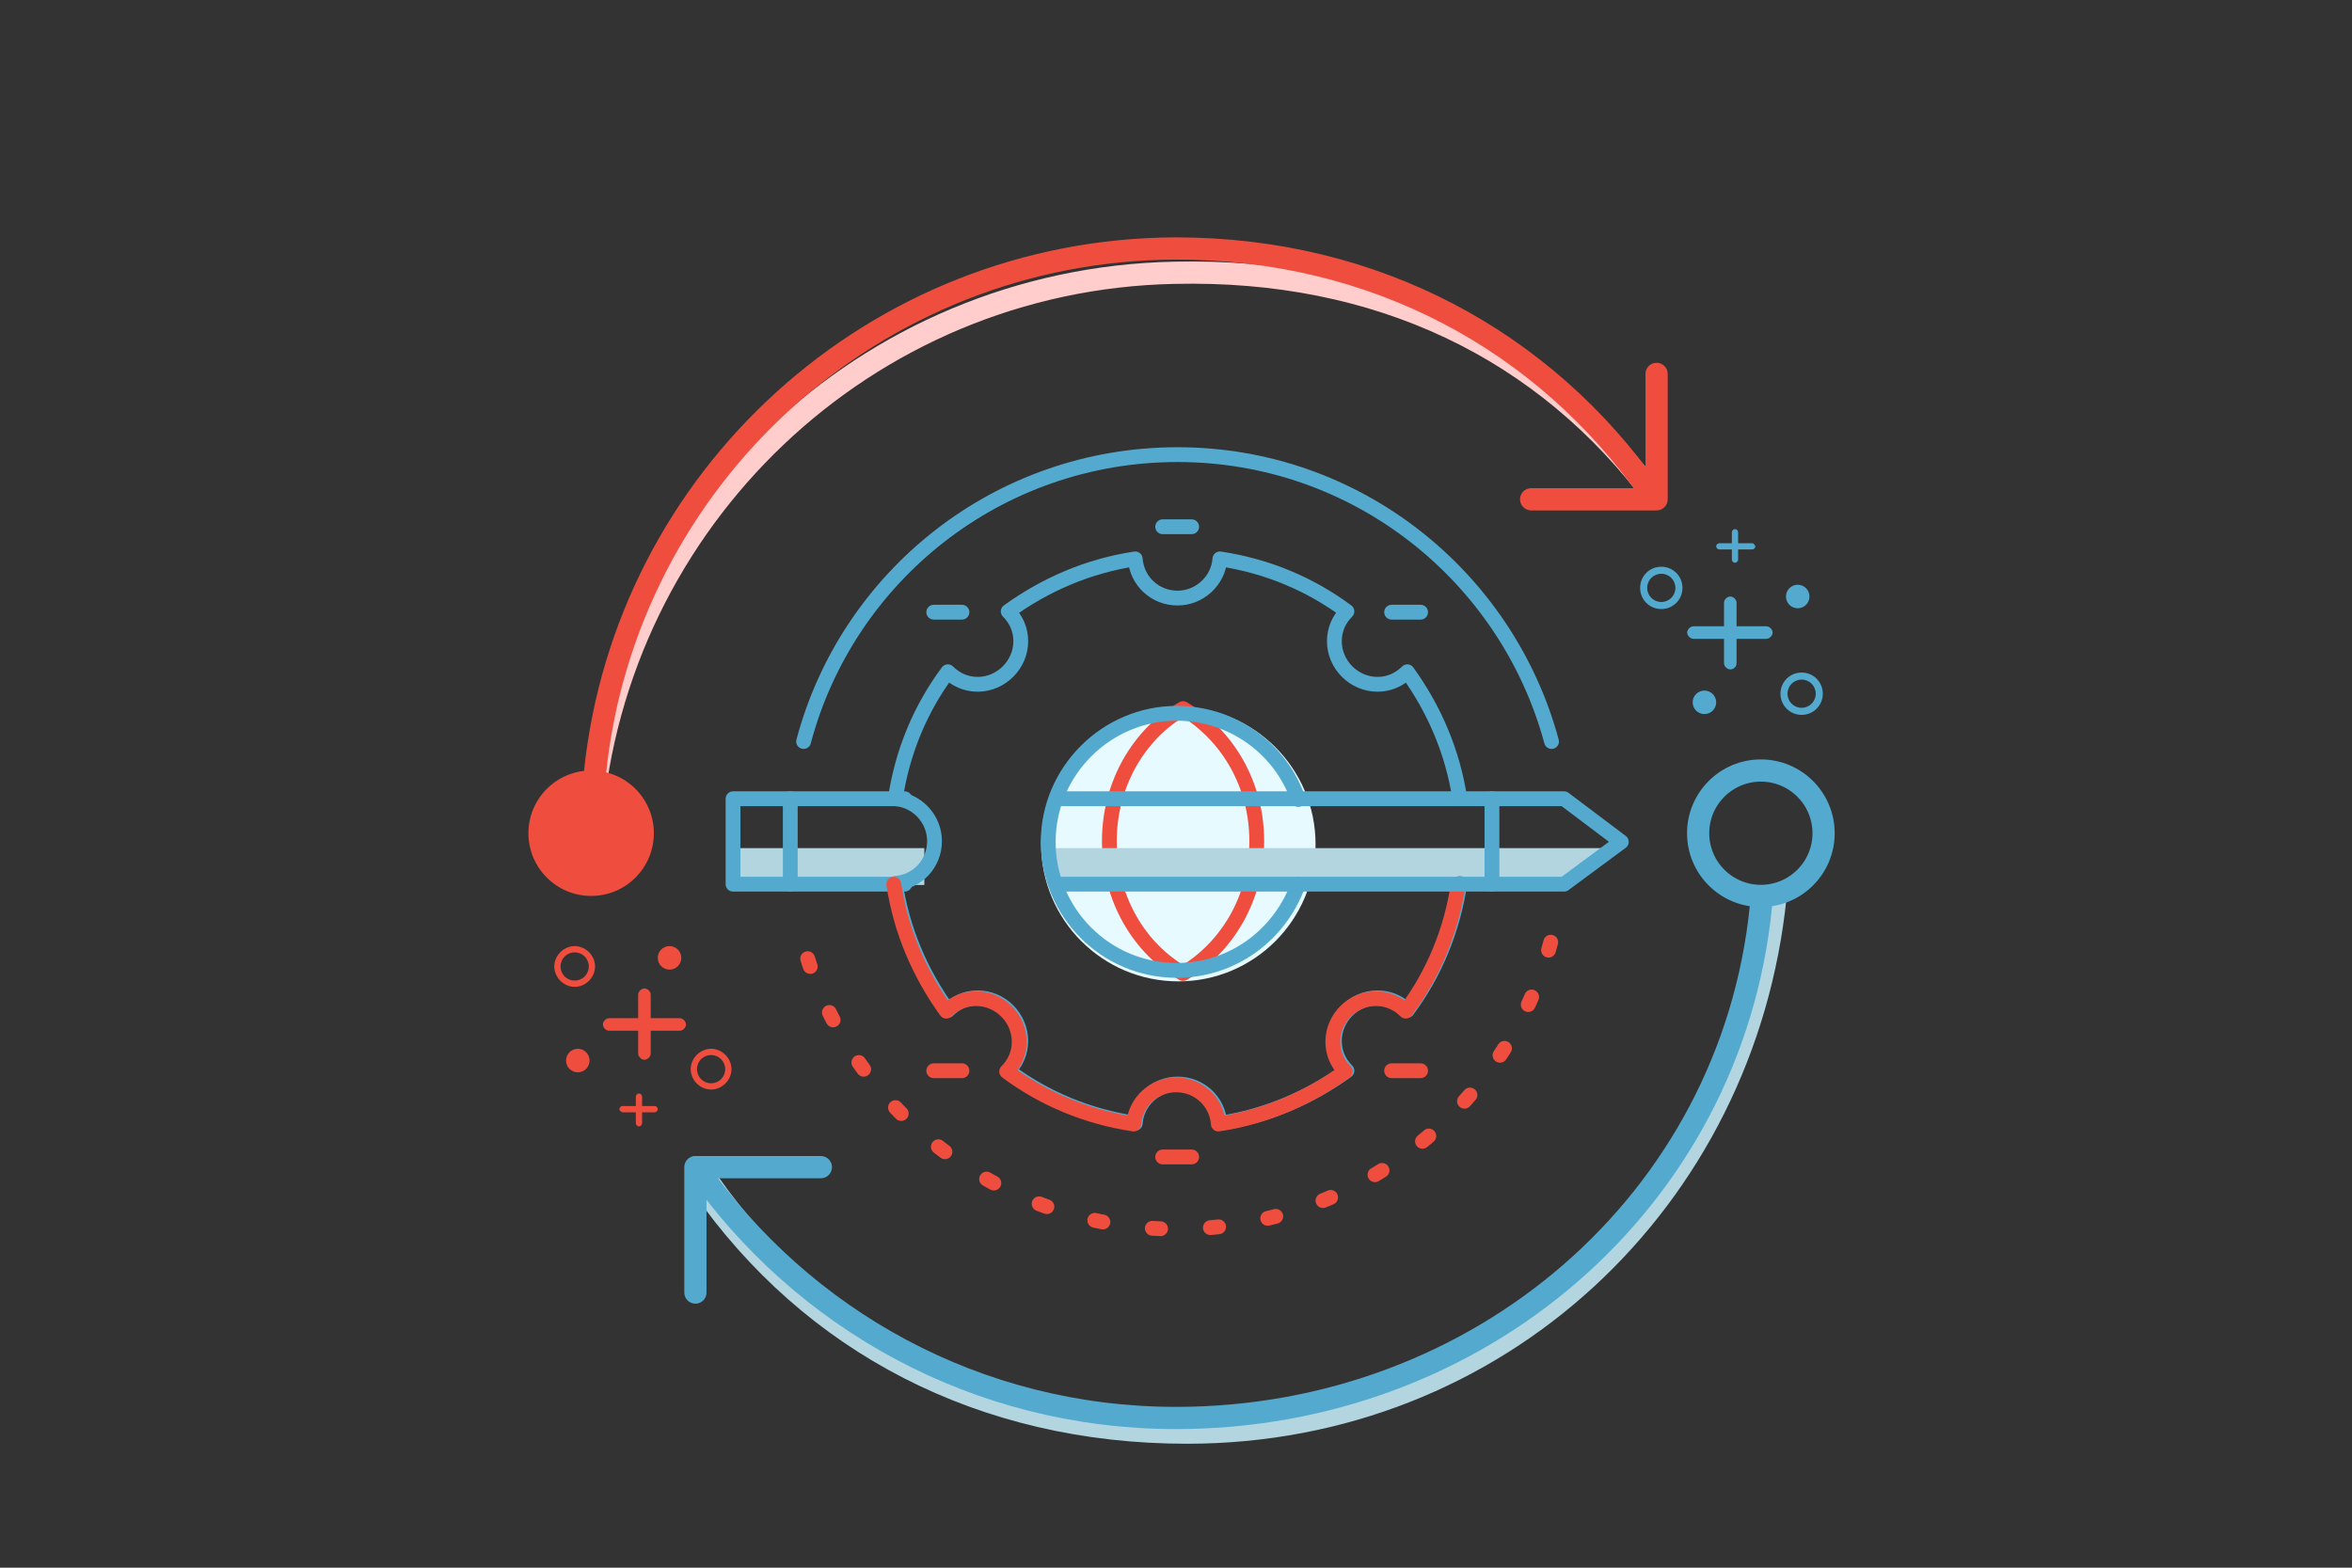 <?xml version="1.0" encoding="utf-8"?>
<!-- Generator: Adobe Illustrator 18.0.0, SVG Export Plug-In . SVG Version: 6.00 Build 0)  -->
<!DOCTYPE svg PUBLIC "-//W3C//DTD SVG 1.1//EN" "http://www.w3.org/Graphics/SVG/1.1/DTD/svg11.dtd">
<svg version="1.1" id="图层_1" xmlns="http://www.w3.org/2000/svg" xmlns:xlink="http://www.w3.org/1999/xlink" x="0px" y="0px"
	 viewBox="0 0 300 200" enable-background="new 0 0 300 200" xml:space="preserve">
<rect x="0" y="0" width="300" height="200" fill="#333333" stroke="none"/>
<g>
	<g>
		<circle id="_Ellipse_3_1_" fill="#E6FAFF" cx="150.3" cy="107.7" r="17.5"/>
		<path fill="none" stroke="#EF4E3F" stroke-width="1.889" stroke-linecap="round" stroke-linejoin="round" d="M150.9,90.4
			c-5.6,3.2-9.4,9.6-9.4,16.9s3.8,13.7,9.4,16.9c5.6-3.3,9.4-9.6,9.4-16.9C160.3,100,156.5,93.7,150.9,90.4z"/>
	</g>
	<rect x="93.3" y="108.2" fill="#B3D5E0" width="24.6" height="4.7"/>
	<polygon fill="#B3D5E0" points="200.1,112.9 133.9,112.9 133.9,108.2 205.7,108.2 	"/>
	<path fill="none" stroke="#B3D5E0" stroke-width="3.778" stroke-miterlimit="10" d="M226,114.3c-3.9,38.5-35.1,68-74.6,68
		c-26,0-47.6-11.4-61.4-31.2"/>
	<path fill="none" stroke="#FFCDCC" stroke-width="2.833" stroke-linejoin="round" d="M75.4,105c3.1-38.6,34.9-69.4,74.4-70.2
		c25.9-0.6,47.3,9.6,61.6,29"/>
	<circle fill="#53AACE" cx="229.3" cy="76.1" r="1.5"/>
	<circle fill="#53AACE" cx="217.4" cy="89.6" r="1.5"/>
	<path fill="#53AACE" d="M211.9,72.7v-0.4c-1.5,0-2.7,1.2-2.7,2.7c0,1.5,1.2,2.7,2.7,2.7s2.7-1.2,2.7-2.7c0-1.5-1.2-2.7-2.7-2.7v0.9
		c1,0,1.8,0.8,1.8,1.8c0,1-0.8,1.8-1.8,1.8c-1,0-1.8-0.8-1.8-1.8c0-1,0.8-1.8,1.8-1.8l0,0L211.9,72.7z"/>
	<path fill="#53AACE" d="M229.8,86.2v-0.4c-1.5,0-2.7,1.2-2.7,2.7c0,1.5,1.2,2.7,2.7,2.7c1.5,0,2.7-1.2,2.7-2.7
		c0-1.5-1.2-2.7-2.7-2.7v0.9c1,0,1.8,0.8,1.8,1.8s-0.8,1.8-1.8,1.8c-1,0-1.8-0.8-1.8-1.8c0-1,0.8-1.8,1.8-1.8l0,0L229.8,86.2z"/>
	<circle fill="#EF4E3F" cx="75.4" cy="106.3" r="8"/>
	
		<circle fill="none" stroke="#53AACE" stroke-width="2.833" stroke-linecap="round" stroke-linejoin="round" cx="224.6" cy="106.3" r="8"/>
	<polyline fill="none" stroke="#EF4E3F" stroke-width="2.833" stroke-linecap="round" stroke-linejoin="round" points="211.3,47.7 
		211.3,63.7 195.3,63.7 	"/>
	<polyline fill="none" stroke="#53AACE" stroke-width="2.833" stroke-linecap="round" stroke-linejoin="round" points="88.7,164.9 
		88.7,148.9 104.7,148.9 	"/>
	<path fill="none" stroke="#53AACE" stroke-width="2.833" stroke-linecap="round" stroke-linejoin="round" d="M224.6,115.7
		c-3.8,37.6-36,65.2-74.6,65.2c-25.4,0-47.7-12.6-61.2-32"/>
	<path fill="none" stroke="#EF4E3F" stroke-width="2.833" stroke-linecap="round" stroke-linejoin="round" d="M75.9,98.5
		c3.9-37.5,35.6-66.7,74.1-66.8c25.4,0,47,11.8,60.5,31.1"/>
	<g>
		<g>
			
				<polyline fill="none" stroke="#53AACE" stroke-width="1.889" stroke-linecap="round" stroke-linejoin="round" stroke-miterlimit="10" points="
				115.4,112.8 93.5,112.8 93.5,101.9 115.4,101.9 			"/>
			
				<line fill="none" stroke="#53AACE" stroke-width="1.889" stroke-linecap="round" stroke-linejoin="round" stroke-miterlimit="10" x1="100.8" y1="101.9" x2="100.8" y2="112.8"/>
			<g>
				
					<path fill="none" stroke="#53AACE" stroke-width="1.889" stroke-linecap="round" stroke-linejoin="round" stroke-miterlimit="10" d="
					M186.2,101.9c-0.9-6-3.3-11.5-6.7-16.2c-1,1-2.3,1.6-3.8,1.6c-3,0-5.5-2.5-5.5-5.5c0-1.5,0.6-2.8,1.6-3.8
					c-4.7-3.5-10.2-5.8-16.2-6.7c-0.2,2.8-2.6,5-5.4,5c-2.9,0-5.2-2.2-5.4-5c-6,0.9-11.5,3.3-16.2,6.7c1,1,1.6,2.3,1.6,3.8
					c0,3-2.5,5.5-5.5,5.5c-1.5,0-2.8-0.6-3.8-1.6c-3.5,4.7-5.8,10.2-6.7,16.2c2.8,0.2,5,2.6,5,5.4c0,2.9-2.2,5.2-5,5.4
					c0.9,6,3.3,11.5,6.7,16.2c1-1,2.3-1.6,3.8-1.6c3,0,5.5,2.5,5.5,5.5c0,1.5-0.6,2.8-1.6,3.8c4.7,3.5,10.2,5.8,16.2,6.7
					c0.2-2.8,2.6-5,5.4-5c2.9,0,5.2,2.2,5.4,5c6-0.9,11.5-3.3,16.2-6.7c-1-1-1.6-2.3-1.6-3.8c0-3,2.5-5.5,5.5-5.5
					c1.5,0,2.8,0.6,3.8,1.6c3.5-4.7,5.8-10.2,6.7-16.2"/>
				
					<path fill="none" stroke="#53AACE" stroke-width="1.889" stroke-linecap="round" stroke-linejoin="round" stroke-miterlimit="10" d="
					M165.6,112.8c-2.3,6.4-8.3,11-15.5,11c-9.1,0-16.4-7.4-16.4-16.4s7.4-16.4,16.4-16.4c7.2,0,13.3,4.6,15.5,11"/>
				<path fill="none" stroke="#EF4E3F" stroke-width="1.889" stroke-linecap="round" stroke-linejoin="round" d="M114,112.8
					c0.9,6,3.3,11.5,6.7,16.2c1-1,2.3-1.6,3.8-1.6c3,0,5.5,2.5,5.5,5.5c0,1.5-0.6,2.8-1.6,3.8c4.7,3.5,10.2,5.8,16.2,6.7
					c0.2-2.8,2.6-5,5.4-5c2.9,0,5.2,2.2,5.4,5c6-0.9,11.5-3.3,16.2-6.7c-1-1-1.6-2.3-1.6-3.8c0-3,2.5-5.5,5.5-5.5
					c1.5,0,2.8,0.6,3.8,1.6c3.5-4.7,5.8-10.2,6.7-16.2"/>
			</g>
			<g>
				
					<polyline fill="none" stroke="#53AACE" stroke-width="1.889" stroke-linecap="round" stroke-linejoin="round" stroke-miterlimit="10" points="
					135.5,101.9 199.5,101.9 206.8,107.4 199.5,112.8 135.5,112.8 				"/>
			</g>
			
				<line fill="none" stroke="#53AACE" stroke-width="1.889" stroke-linecap="round" stroke-linejoin="round" stroke-miterlimit="10" x1="177.5" y1="78.1" x2="181.2" y2="78.1"/>
			
				<line fill="none" stroke="#EF4E3F" stroke-width="1.889" stroke-linecap="round" stroke-linejoin="round" x1="177.5" y1="136.6" x2="181.2" y2="136.6"/>
			
				<line fill="none" stroke="#53AACE" stroke-width="1.889" stroke-linecap="round" stroke-linejoin="round" stroke-miterlimit="10" x1="148.3" y1="67.2" x2="152" y2="67.2"/>
			
				<line fill="none" stroke="#EF4E3F" stroke-width="1.889" stroke-linecap="round" stroke-linejoin="round" x1="148.3" y1="147.6" x2="152" y2="147.6"/>
			
				<line fill="none" stroke="#53AACE" stroke-width="1.889" stroke-linecap="round" stroke-linejoin="round" stroke-miterlimit="10" x1="119.1" y1="78.1" x2="122.7" y2="78.1"/>
			
				<line fill="none" stroke="#EF4E3F" stroke-width="1.889" stroke-linecap="round" stroke-linejoin="round" x1="119.1" y1="136.6" x2="122.7" y2="136.6"/>
			
				<line fill="none" stroke="#53AACE" stroke-width="1.889" stroke-linecap="round" stroke-linejoin="round" stroke-miterlimit="10" x1="190.3" y1="112.8" x2="190.3" y2="101.9"/>
			
				<path fill="none" stroke="#53AACE" stroke-width="1.889" stroke-linecap="round" stroke-linejoin="round" stroke-miterlimit="10" d="
				M102.5,94.6c5.6-21.1,24.8-36.6,47.7-36.6c22.8,0,42,15.5,47.7,36.6"/>
			
				<path fill="none" stroke="#EF4E3F" stroke-width="1.889" stroke-linecap="round" stroke-miterlimit="10" stroke-dasharray="1.058,6.356" d="
				M197.8,120.2c-5.6,21.1-24.8,36.6-47.7,36.6c-22.8,0-42-15.5-47.7-36.6"/>
		</g>
	</g>
	<g>
		<path fill="#53AACE" d="M225.3,79.9l-9.3,0c-0.4,0-0.8,0.4-0.8,0.8c0,0.4,0.4,0.8,0.8,0.8l9.3,0c0.4,0,0.8-0.4,0.8-0.8
			C226.1,80.3,225.7,79.9,225.3,79.9"/>
		<path fill="#53AACE" d="M221.5,84.6l0-7.7c0-0.4-0.4-0.8-0.8-0.8c-0.4,0-0.8,0.4-0.8,0.8l0,7.7c0,0.4,0.4,0.8,0.8,0.8
			C221.1,85.4,221.5,85.1,221.5,84.6"/>
	</g>
	<g>
		<path fill="#53AACE" d="M223.5,69.3h-4.2c-0.2,0-0.4,0.2-0.4,0.4c0,0.2,0.2,0.4,0.4,0.4h4.2c0.2,0,0.4-0.2,0.4-0.4
			C223.8,69.5,223.7,69.3,223.5,69.3"/>
		<path fill="#53AACE" d="M221.7,71.4v-3.5c0-0.2-0.2-0.4-0.4-0.4s-0.4,0.2-0.4,0.4v3.5c0,0.2,0.2,0.4,0.4,0.4
			S221.7,71.6,221.7,71.4"/>
	</g>
	<g>
		<circle fill="#EF4E3F" cx="73.7" cy="135.3" r="1.5"/>
		<circle fill="#EF4E3F" cx="85.4" cy="122.2" r="1.5"/>
		<path fill="#EF4E3F" d="M90.7,138.6v0.4c1.4,0,2.6-1.2,2.6-2.6s-1.2-2.6-2.6-2.6c-1.4,0-2.6,1.2-2.6,2.6s1.2,2.6,2.6,2.6v-0.8
			c-1,0-1.8-0.8-1.8-1.8c0-1,0.8-1.8,1.8-1.8c1,0,1.8,0.8,1.8,1.8c0,1-0.8,1.8-1.8,1.8l0,0L90.7,138.6z"/>
		<path fill="#EF4E3F" d="M73.3,125.5v0.4c1.4,0,2.6-1.2,2.6-2.6s-1.2-2.6-2.6-2.6c-1.4,0-2.6,1.2-2.6,2.6s1.2,2.6,2.6,2.6v-0.8
			c-1,0-1.8-0.8-1.8-1.8s0.8-1.8,1.8-1.8c1,0,1.8,0.8,1.8,1.8c0,1-0.8,1.8-1.8,1.8l0,0L73.3,125.5z"/>
		<g>
			<path fill="#EF4E3F" d="M77.7,131.5h9c0.4,0,0.8-0.4,0.8-0.8c0-0.4-0.4-0.8-0.8-0.8h-9c-0.4,0-0.8,0.4-0.8,0.8
				C76.9,131.1,77.3,131.5,77.7,131.5"/>
			<path fill="#EF4E3F" d="M81.4,126.9v7.5c0,0.4,0.4,0.8,0.8,0.8c0.4,0,0.8-0.4,0.8-0.8v-7.5c0-0.4-0.4-0.8-0.8-0.8
				C81.8,126.1,81.4,126.5,81.4,126.9"/>
		</g>
		<g>
			<path fill="#EF4E3F" d="M79.4,141.9h4.1c0.2,0,0.4-0.2,0.4-0.4s-0.2-0.4-0.4-0.4h-4.1c-0.2,0-0.4,0.2-0.4,0.4
				S79.3,141.9,79.4,141.9"/>
			<path fill="#EF4E3F" d="M81.1,139.9v3.4c0,0.2,0.2,0.4,0.4,0.4c0.2,0,0.4-0.2,0.4-0.4v-3.4c0-0.2-0.2-0.4-0.4-0.4
				C81.3,139.5,81.1,139.7,81.1,139.9"/>
		</g>
	</g>
</g>
</svg>
